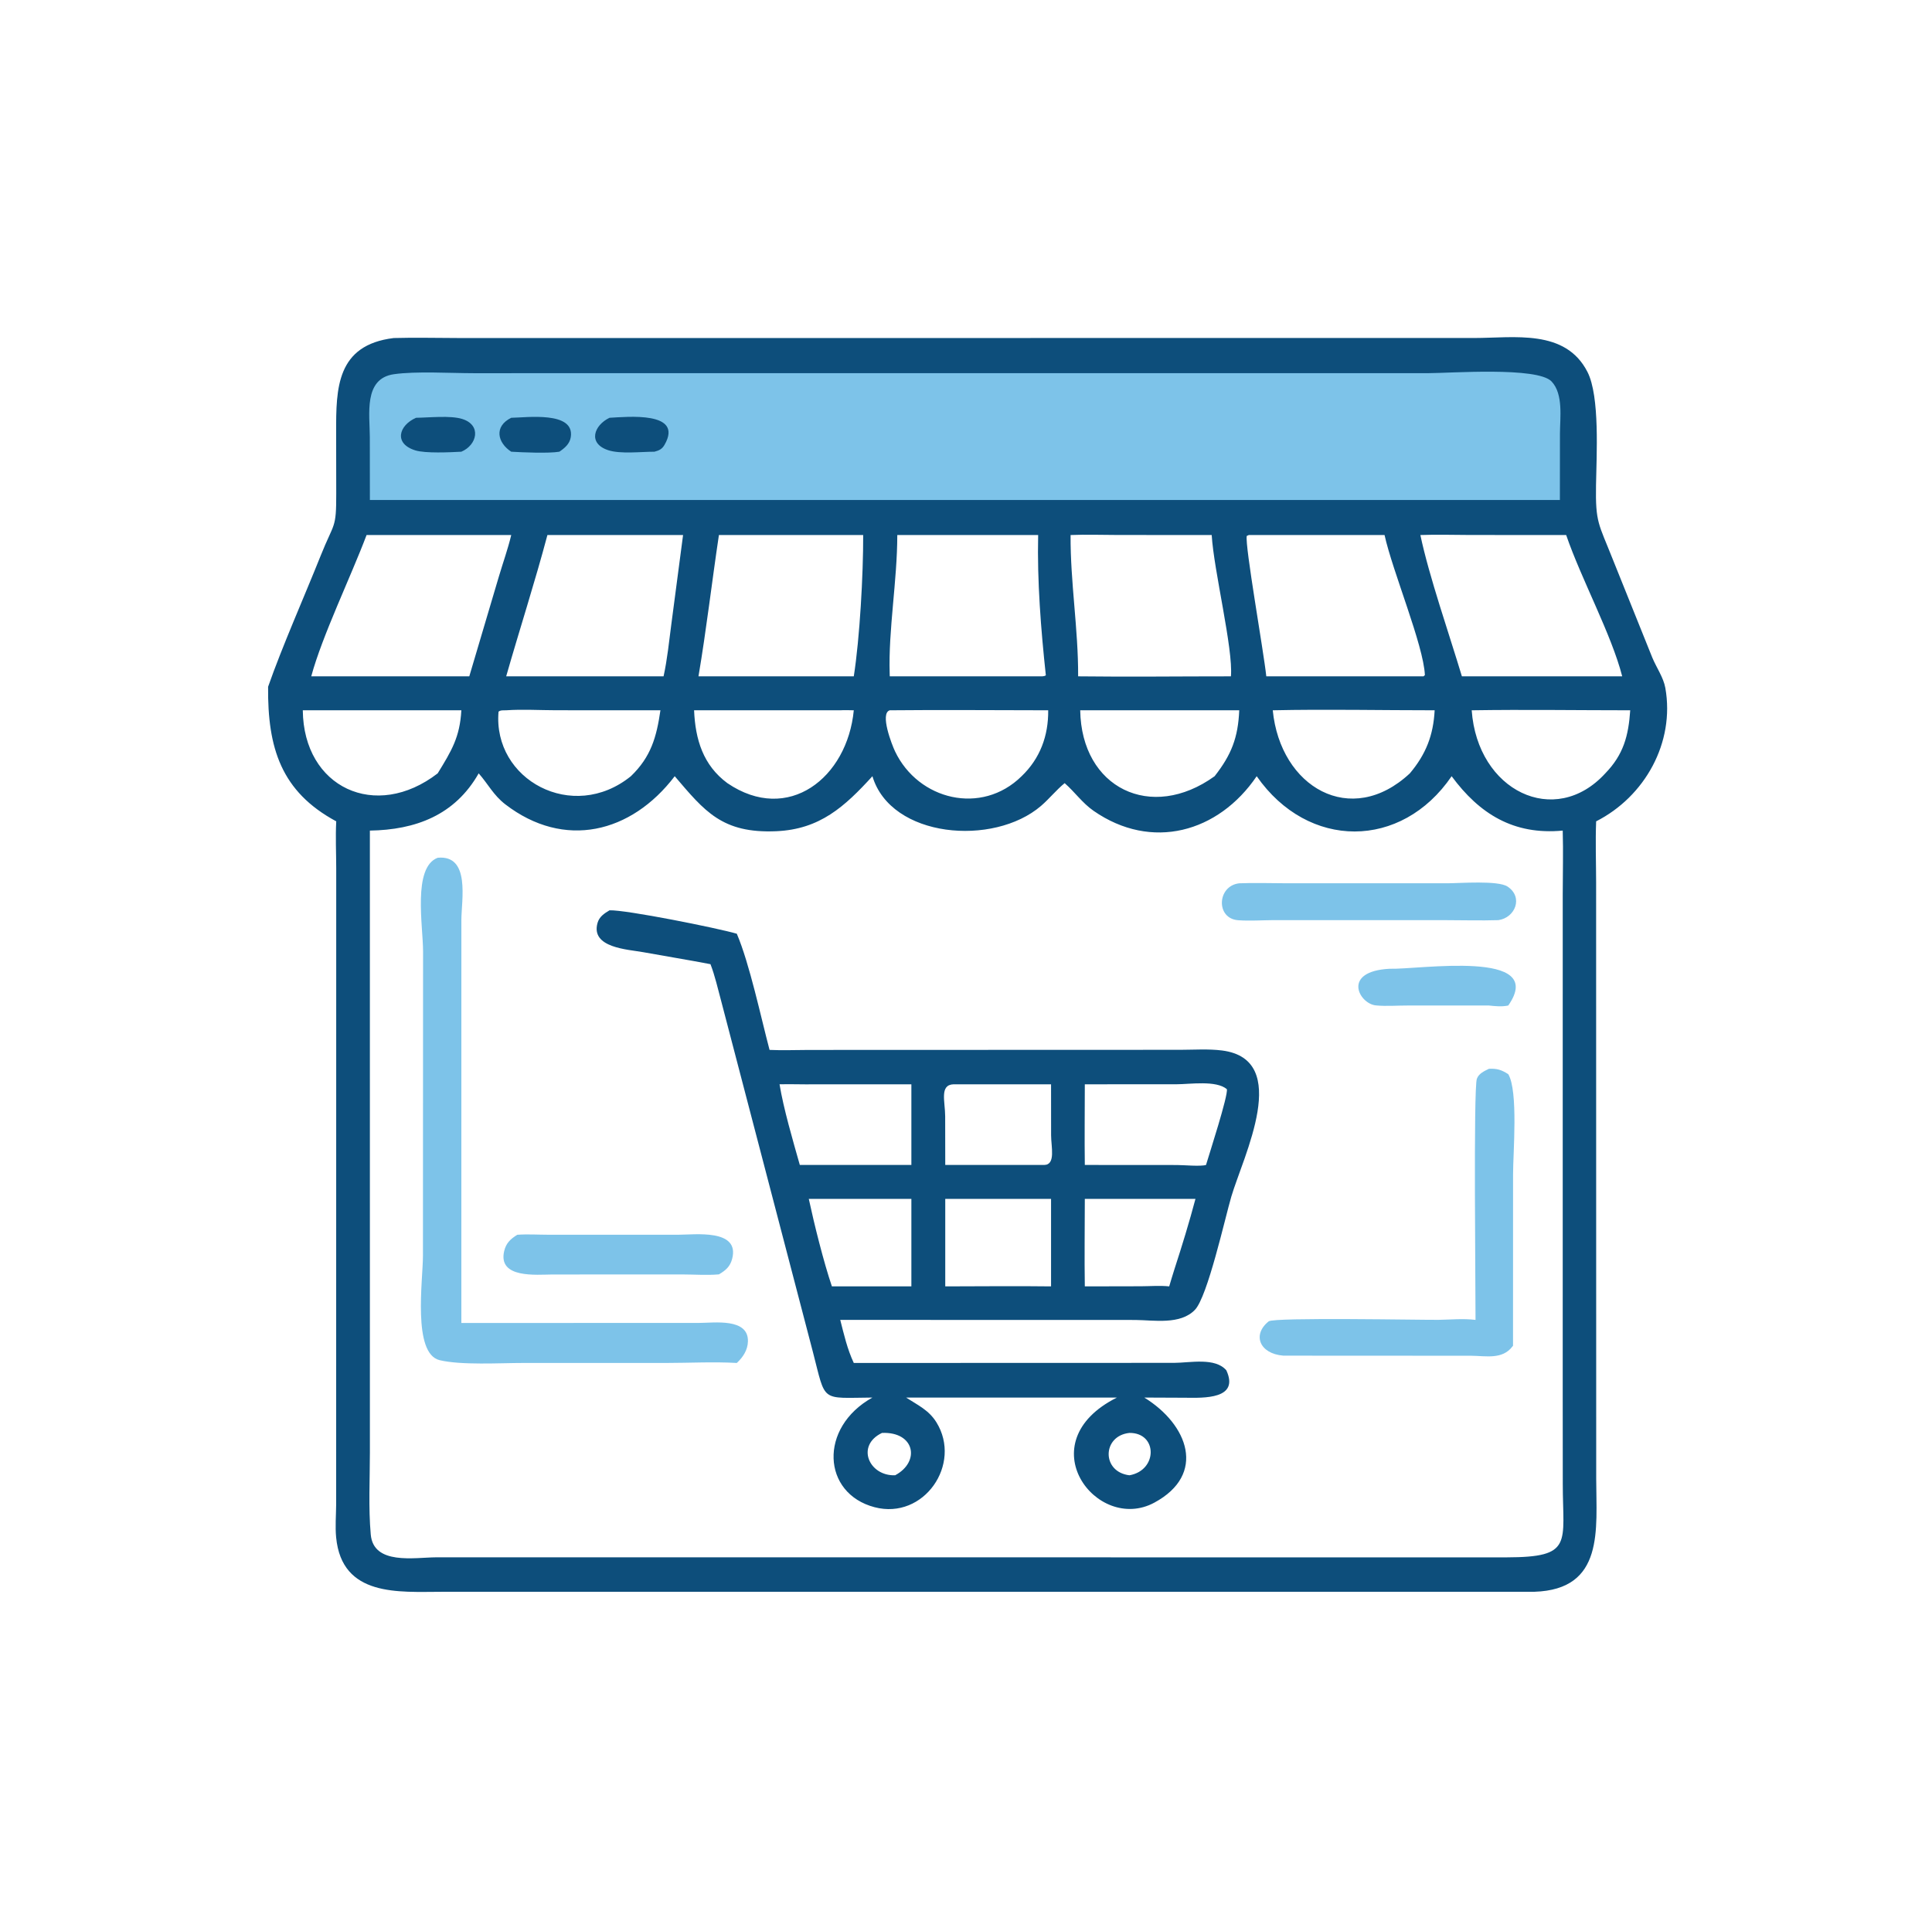 <?xml version="1.0" encoding="utf-8" ?>
<svg xmlns="http://www.w3.org/2000/svg" xmlns:xlink="http://www.w3.org/1999/xlink" width="2500" height="2499">
	<path fill="#0D4E7B" transform="scale(4.883 4.883)" d="M104.33 89.59C110.083 89.425 115.891 89.586 121.65 89.587L390.646 89.58C401.263 89.576 414.822 87.118 420.676 98.569C423.995 105.063 423.076 120.707 422.945 128.557C422.777 138.581 423.624 138.702 427.351 148.149L437.852 174.266C438.931 176.89 440.821 179.534 441.317 182.338C443.88 196.815 435.879 211.127 422.978 217.681C422.764 223.026 422.965 228.454 422.972 233.807L422.995 391.883C423.004 405.305 425.237 421.278 406.603 421.87L117 421.878C105.718 421.887 90.604 423.297 89.077 407.463C88.801 404.602 89.058 401.625 89.081 398.752L89.1 230.149C89.095 226.005 88.884 221.815 89.104 217.681C74.503 209.816 70.89 198.25 71.047 182.015C74.75 171.396 80.679 158.044 84.951 147.34C88.555 138.31 89.123 140.314 89.102 130.853L89.077 114.454C89.062 102.985 89.131 91.448 104.33 89.59ZM126.851 204.963C120.54 216.092 110.041 219.945 98.018 220.132L98.022 384.932C98.022 392.124 97.614 399.534 98.249 406.691C98.973 414.854 109.864 412.772 115.502 412.739L399.254 412.748C416.992 412.714 414.137 409.068 414.136 393.26L414.121 370.397L414.125 237.059C414.126 231.432 414.287 225.753 414.121 220.132C401.101 221.361 392.049 215.705 384.684 205.72C371.379 225.227 346.645 225.275 333.025 205.72C322.862 220.683 305.14 225.564 289.797 214.893C286.815 212.82 284.82 209.902 282.135 207.557C279.882 209.399 278.072 211.698 275.869 213.591C263.28 224.405 236.079 222.122 231.193 205.72C223.816 213.802 217.273 219.792 205.715 220.297C191.319 220.927 186.697 214.955 178.802 205.72C167.284 220.842 149.535 225.186 133.915 213.182C130.757 210.754 129.365 207.812 126.851 204.963ZM376.4 141.8C378.695 152.728 384.075 168.16 387.401 179.251L429.884 179.251C427.056 168.172 419.04 153.488 415.037 141.8L389.568 141.788C385.195 141.786 380.766 141.629 376.4 141.8ZM97.141 141.8C93.004 152.783 85.365 168.558 82.481 179.251L120.875 179.251L124.362 179.251L132.225 152.718C133.298 149.096 134.605 145.471 135.478 141.8L97.141 141.8ZM190.514 141.8C188.645 154.259 187.201 166.838 185.098 179.251L224.056 179.251L226.254 179.251C227.836 169.166 228.775 152.182 228.743 141.8L190.514 141.8ZM330.937 141.8L330.39 142.04C329.867 144.563 334.872 172.63 335.569 179.251L377.231 179.251L377.596 178.924C377.247 170.988 369.023 151.437 366.907 141.8L330.937 141.8ZM237.781 141.8C237.781 153.879 235.391 166.971 235.767 178.534L235.791 179.251L275.111 179.251C275.772 179.232 276.614 179.371 277.148 178.976C275.844 166.848 274.828 153.995 275.111 141.8L237.781 141.8ZM145.065 141.8C141.733 154.348 137.706 166.76 134.138 179.251L170.562 179.251L175.844 179.251C176.846 174.705 177.307 169.947 177.917 165.332L181.014 141.8L145.065 141.8ZM283.704 141.8C283.625 154.272 285.761 166.749 285.706 179.251C299.196 179.415 312.705 179.248 326.196 179.251C326.825 171.979 321.669 151.281 321.1 141.8L296.222 141.787C292.07 141.784 287.849 141.624 283.704 141.8ZM235.791 188.249C233.084 189.048 236.366 197.415 237.193 199.148C243.354 212.048 260.119 216.178 270.725 205.72C275.633 201.017 277.846 194.992 277.773 188.249C263.784 188.248 249.777 188.103 235.791 188.249ZM134.138 188.249C133.42 188.284 132.68 188.152 132.114 188.613C130.541 206.624 151.744 218.213 167.184 205.72C172.497 200.607 173.982 195.38 175.014 188.249L147.415 188.237C143.045 188.234 138.486 187.946 134.138 188.249ZM222.666 188.249L183.933 188.249C184.258 195.987 186.331 202.814 192.753 207.557C208.878 218.517 224.543 206.132 226.254 188.249C225.067 188.238 223.849 188.167 222.666 188.249ZM337.282 188.249C339.282 208.639 357.984 219.539 373.611 204.963C377.879 199.886 379.84 194.871 380.183 188.249C365.903 188.25 351.555 187.937 337.282 188.249ZM286.257 188.249C286.576 208.858 305.022 217.87 321.875 205.72C326.335 200.014 328.083 195.53 328.399 188.249L286.257 188.249ZM390.001 188.249C391.512 209.602 412.03 219.582 425.4 204.963C430.228 199.989 431.555 194.999 432.009 188.249C418.017 188.248 403.989 188.028 390.001 188.249ZM80.241 188.249C80.441 208.741 99.543 217.647 115.987 204.963C119.645 199.005 121.865 195.387 122.258 188.249L80.241 188.249Z"/>
	<path fill="#7DC3E9" transform="scale(4.883 4.883)" d="M168.661 98.901L378.47 98.9C384.212 98.9 407.41 97.147 411.162 101.095C414.353 104.452 413.387 110.838 413.386 115.019L413.369 132.508L344.562 132.508L98.018 132.508L98.003 115.87C98 109.896 96.261 100.34 104.378 99.179C110.264 98.337 119.375 98.909 125.611 98.91L168.661 98.901Z"/>
	<path fill="#0D4E7B" transform="scale(4.883 4.883)" d="M135.478 110.726C139.376 110.69 152.386 108.86 151.251 115.873C150.96 117.666 149.65 118.751 148.226 119.717C145.383 120.194 138.546 119.902 135.478 119.717C131.813 117.337 130.844 113.011 135.478 110.726Z"/>
	<path fill="#0D4E7B" transform="scale(4.883 4.883)" d="M161.522 110.726C166.097 110.489 181.276 108.889 176.108 117.881C175.444 119.036 174.684 119.386 173.433 119.717C169.912 119.713 164.418 120.377 161.184 119.319C155.682 117.518 157.392 112.716 161.522 110.726Z"/>
	<path fill="#0D4E7B" transform="scale(4.883 4.883)" d="M110.257 110.726C113.697 110.686 119.371 110.061 122.493 111.04C127.68 112.665 126.441 117.949 122.258 119.717C119.232 119.88 112.729 120.184 110.078 119.37C104.261 117.583 105.695 112.712 110.257 110.726Z"/>
	<path fill="#7DC3E9" transform="scale(4.883 4.883)" d="M368.216 256.753C376.048 257.007 410.172 251.465 399.691 266.494C397.948 266.857 396.318 266.674 394.568 266.494L373.111 266.492C370.324 266.481 367.369 266.734 364.606 266.463C360.137 266.024 355.497 257.434 368.216 256.753Z"/>
	<path fill="#7DC3E9" transform="scale(4.883 4.883)" d="M137.086 327.253C139.766 327.052 142.591 327.242 145.285 327.243L179.713 327.245C184.091 327.245 196.12 325.618 194.02 333.634C193.478 335.702 192.294 336.7 190.514 337.75C187.383 338.025 184.032 337.775 180.876 337.768L146.389 337.78C142.218 337.801 131.892 338.902 133.605 331.585C134.101 329.466 135.287 328.352 137.086 327.253Z"/>
	<path fill="#7DC3E9" transform="scale(4.883 4.883)" d="M328.399 234.102C332.403 233.94 336.459 234.085 340.469 234.09L383.666 234.094C386.795 234.093 396.97 233.289 399.5 234.966C403.729 237.769 401.564 243.227 397.063 243.867C392.371 244.016 387.632 243.871 382.936 243.868L337.577 243.862C334.465 243.88 331.214 244.116 328.113 243.89C322.126 243.453 322.513 234.756 328.399 234.102Z"/>
	<path fill="#7DC3E9" transform="scale(4.883 4.883)" d="M394.568 283.267C396.713 283.158 397.882 283.539 399.691 284.689C402.369 289.176 400.961 305.556 400.961 311.27L400.952 356.659L400.795 356.862C398.121 360.373 393.811 359.357 389.864 359.316L340.075 359.29C333.708 358.768 331.811 353.685 336.206 350.198C337.611 349.082 377.129 349.856 381.216 349.797C384.516 349.748 387.722 349.409 391.016 349.813C391.05 343.037 390.435 288.491 391.369 285.912C391.876 284.511 393.324 283.869 394.568 283.267Z"/>
	<path fill="#7DC3E9" transform="scale(4.883 4.883)" d="M115.987 227.333C124.718 226.496 122.271 238.588 122.264 243.857L122.258 350.633L185.261 350.615C189.235 350.615 198.37 349.239 198.202 355.522C198.142 357.808 196.884 359.719 195.254 361.228C189.046 360.873 182.746 361.224 176.512 361.228L138.614 361.228C132.411 361.231 122.261 361.86 116.515 360.49C109.248 358.757 112.078 339.277 112.082 332.807L112.114 252.185C112.114 245.413 109.292 229.881 115.987 227.333Z"/>
	<path fill="#0D4E7B" transform="scale(4.883 4.883)" d="M161.522 241.261C165.796 241.088 190.158 245.972 195.254 247.467C198.633 255.378 201.668 269.715 203.931 278.257C207.368 278.419 210.84 278.271 214.283 278.267L312.82 278.234C316.434 278.227 320.267 277.956 323.844 278.412C342.466 280.784 329.433 306.508 326.302 317.13C324.655 322.717 320.015 343.678 316.645 347.158C312.764 351.166 305.842 349.88 300.848 349.833L222.666 349.813C223.661 353.717 224.531 357.566 226.254 361.228L311.147 361.202C315.382 361.18 322.009 359.71 324.981 363.177C328.525 370.884 319.004 370.497 314.004 370.443L303.239 370.397C314.825 377.528 319.829 390.744 305.876 398.26C290.645 406.464 272.223 382.295 295.986 370.397L240.113 370.397C243.173 372.376 246.134 373.704 248.144 376.947C255.021 388.043 244.824 402.881 231.767 399.46C217.852 395.814 216.897 378.335 231.193 370.397C217.298 370.495 218.915 371.812 215.446 358.418L191.1 265.254C190.222 262.016 189.483 258.667 188.278 255.537C182.377 254.398 176.422 253.446 170.506 252.368C166.381 251.616 156.479 251.234 158.343 244.613C158.809 242.956 160.121 242.091 161.522 241.261ZM293.101 287.371L287.476 287.371C287.474 294.494 287.38 301.628 287.476 308.749L311.917 308.766C313.718 308.769 318.142 309.191 319.593 308.749C320.448 305.879 325.472 290.398 325.123 288.673C322.314 286.257 315.295 287.359 311.899 287.359L293.101 287.371ZM216.123 287.371C212.942 287.443 209.75 287.287 206.579 287.371C207.645 293.864 210.113 302.266 211.951 308.749L232.375 308.749L241.514 308.749L241.514 287.371L216.123 287.371ZM250.492 317.746L250.492 340.931C259.834 340.921 269.188 340.811 278.529 340.931L278.529 317.746L250.492 317.746ZM287.476 317.746C287.473 325.469 287.353 333.21 287.476 340.931L302.334 340.9C304.787 340.891 307.411 340.675 309.839 340.931C310.312 339.36 310.772 337.783 311.276 336.222C313.258 330.121 315.15 323.947 316.797 317.746L287.476 317.746ZM252.698 287.371C248.929 287.509 250.459 291.915 250.47 295.828L250.492 308.749L276.745 308.749C279.811 308.676 278.543 303.901 278.541 300.881L278.529 287.371L252.698 287.371ZM214.33 317.746C215.758 324.395 218.259 334.465 220.453 340.931L241.514 340.931L241.514 317.746L214.33 317.746ZM299.306 379.769C292.048 380.511 291.873 390.129 299.306 390.995C306.832 389.681 306.785 379.698 299.306 379.769ZM233.731 379.769C226.732 383.107 230.277 391.247 237.215 390.995C243.953 387.388 242.416 379.407 233.731 379.769Z"/>
</svg>
